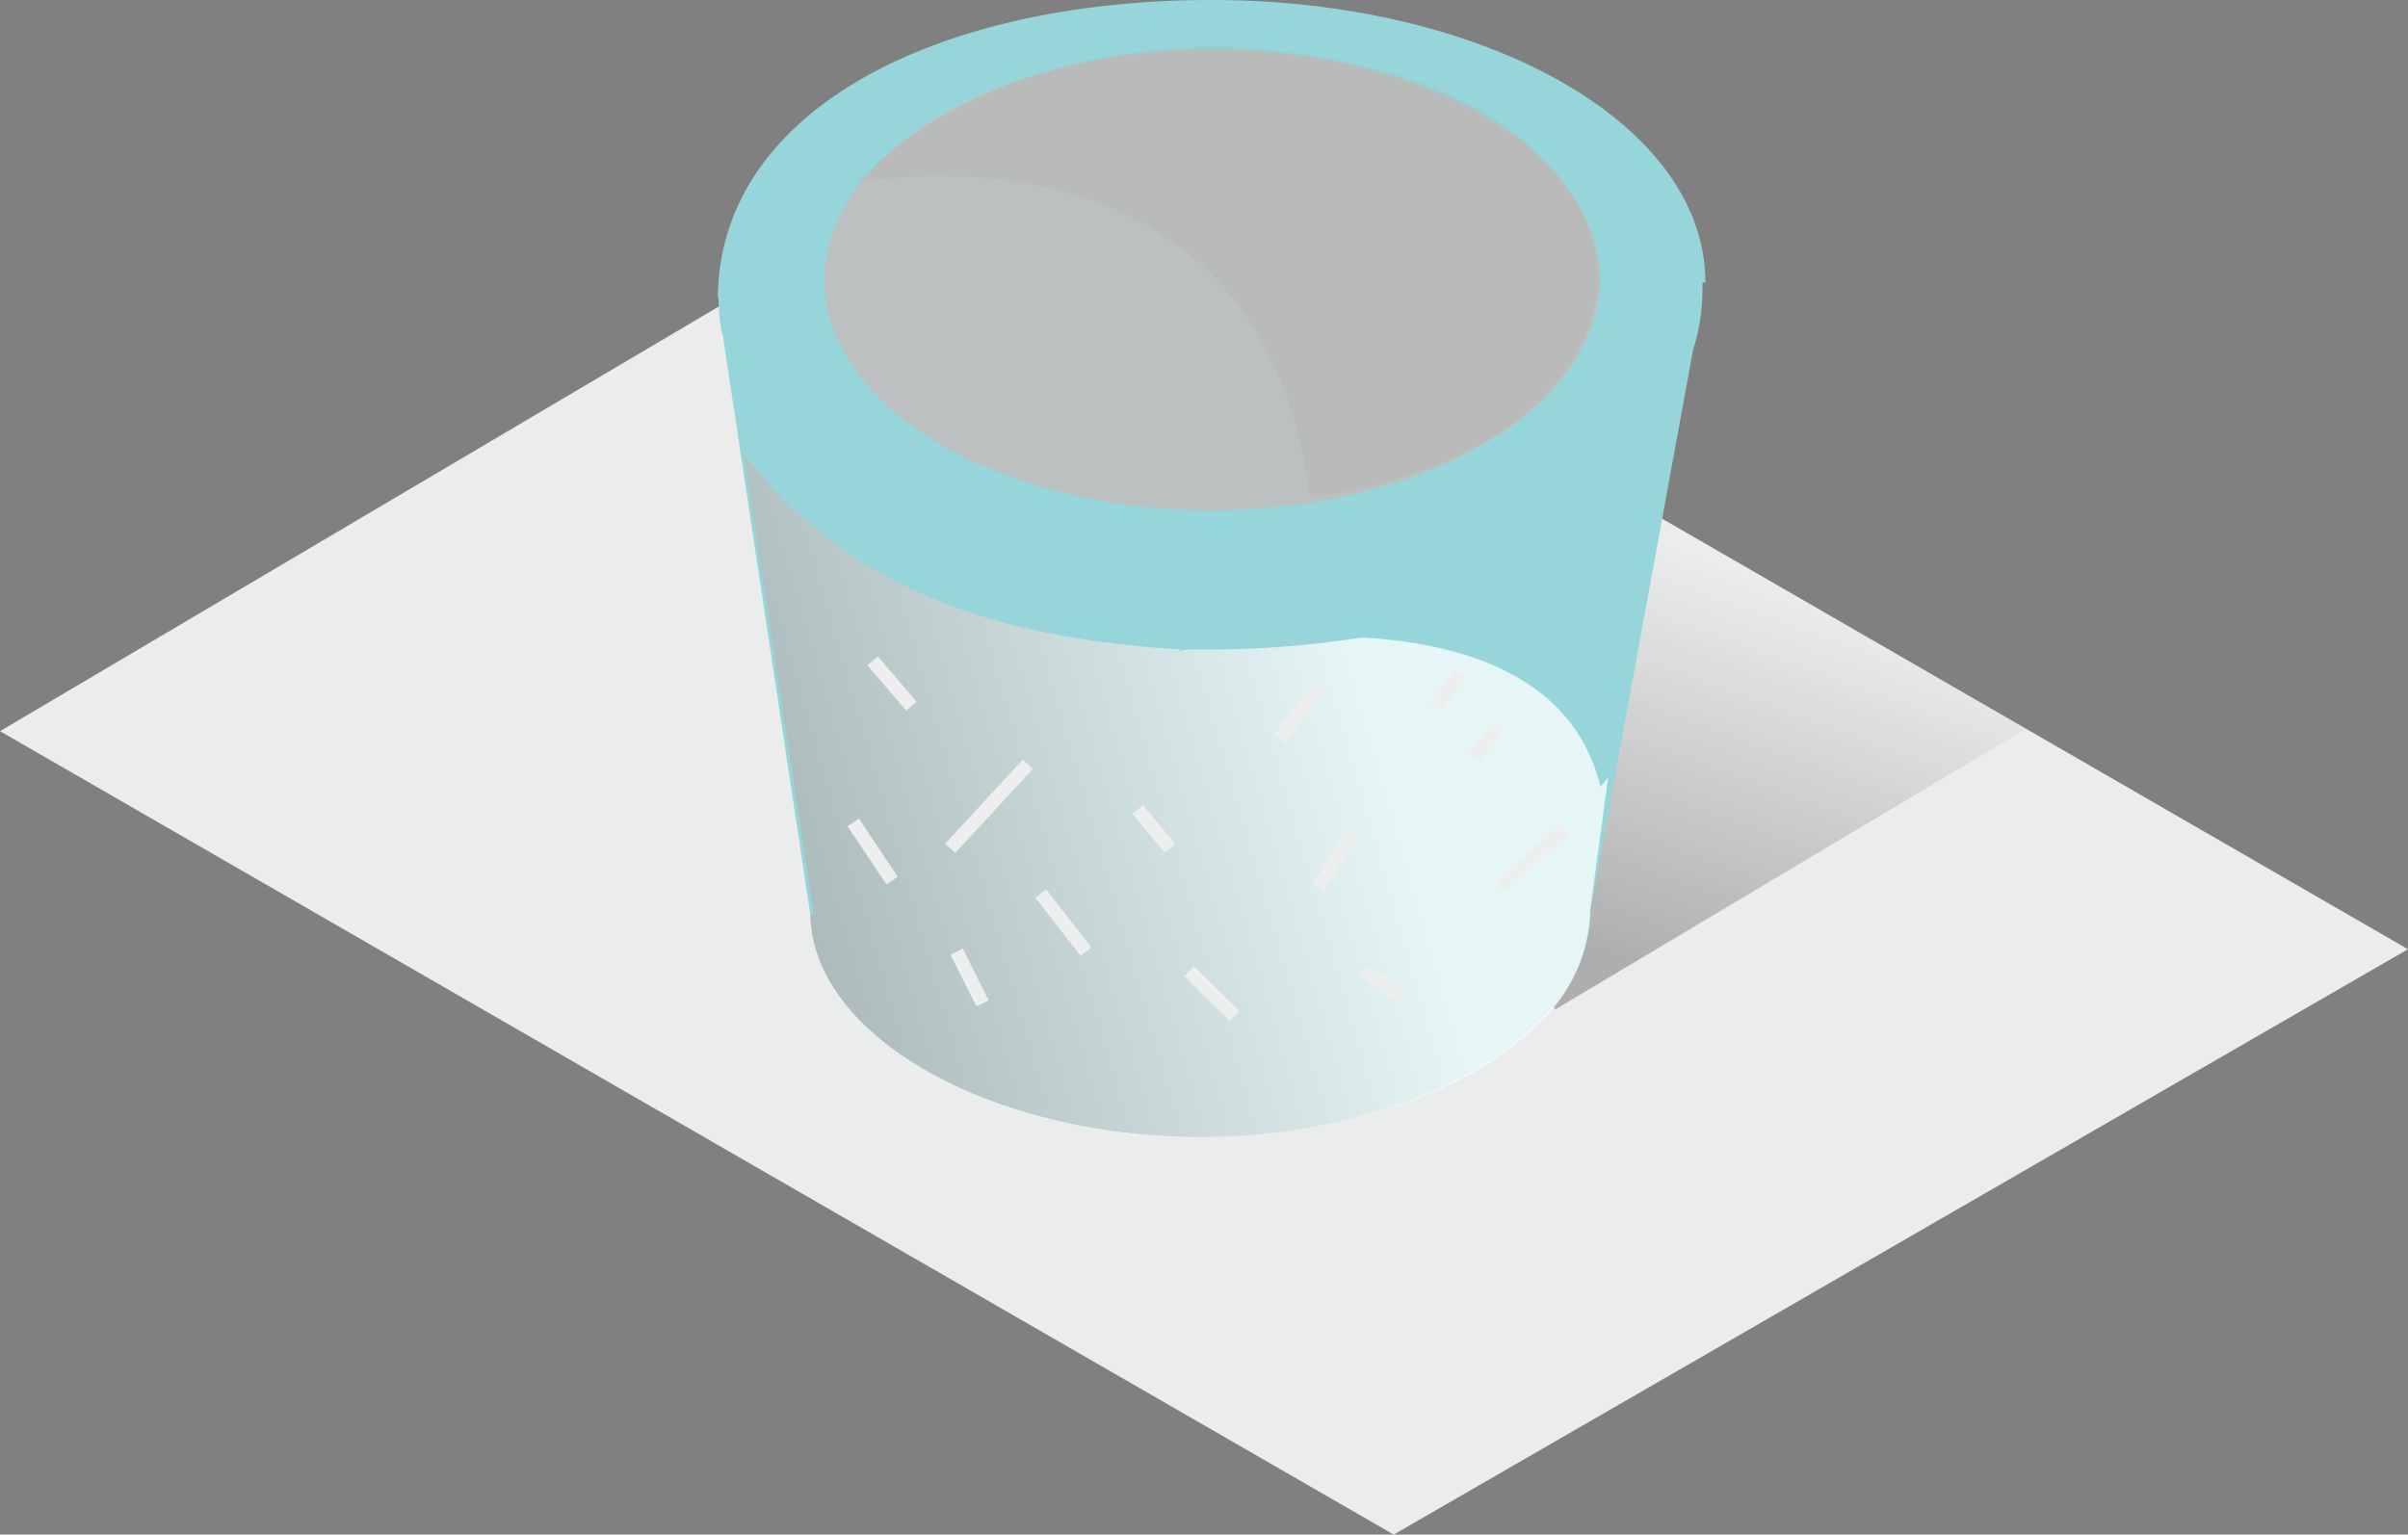 <svg xmlns="http://www.w3.org/2000/svg" xmlns:xlink="http://www.w3.org/1999/xlink" viewBox="0 0 175.99 112.18"><rect x="0" y="0" width="175.99" height="112.18" fill="#808080" stroke="none"/><defs><style>.cls-1{isolation:isolate;}.cls-2{fill:#ebeded;}.cls-3{opacity:0.3;fill:url(#linear-gradient);}.cls-4{fill:#96d6da;}.cls-5{fill:#bdc0c0;}.cls-5,.cls-6,.cls-7{mix-blend-mode:multiply;}.cls-6{fill:#a9a9a9;opacity:0.23;}.cls-7{opacity:0.76;fill:url(#linear-gradient-2);}.cls-8{fill:none;stroke:#edeeee;stroke-miterlimit:10;}</style><linearGradient id="linear-gradient" x1="130.67" y1="40.48" x2="119.83" y2="70.26" gradientUnits="userSpaceOnUse"><stop offset="0.08" stop-color="#231f20" stop-opacity="0"/><stop offset="1" stop-color="#231f20"/></linearGradient><linearGradient id="linear-gradient-2" x1="6484.44" y1="2079.79" x2="6533.35" y2="2065.65" gradientUnits="userSpaceOnUse"><stop offset="0" stop-color="#b3b2b3"/><stop offset="0.86" stop-color="#fff"/><stop offset="0.92" stop-color="#fff"/></linearGradient></defs><g class="cls-1"><g id="Layer_4" data-name="Layer 4"><polygon id="_Path_" data-name="&lt;Path&gt;" class="cls-2" points="0 53.45 73.33 10.12 175.99 69.39 101.86 112.18 0 53.45"/><polygon class="cls-3" points="148.07 53.27 113.69 73.78 101.09 61.15 119.32 36.67 148.07 53.27"/><g id="_Group_" data-name="&lt;Group&gt;"><path id="_Path_2" data-name="&lt;Path&gt;" class="cls-4" d="M6550.9,2042.3a14.61,14.61,0,0,0,.67-5.14l-.14-.35-1.54.39,1.91.2c0-11.76-16.31-20.67-36.09-20.67s-36.05,7.88-36.09,21.88h0l.06-.25a11.54,11.54,0,0,0,.34,3.1l6.39,42.31v-.38c0,9.11,13.18,16.43,28.5,16.43s28.5-7.42,28.5-16.53v-.07Z" transform="translate(-6427.16 -2016.73)"/><ellipse id="_Path_3" data-name="&lt;Path&gt;" class="cls-5" cx="88.58" cy="20.46" rx="28.33" ry="16.84"/><path id="_Path_4" data-name="&lt;Path&gt;" class="cls-6" d="M6489.76,2030.09s29.58-5.85,33.12,23c0,0,19.66-1.77,21.19-15.92,0,0,.41-15.25-27-17C6517,2020.17,6500.56,2019.11,6489.76,2030.09Z" transform="translate(-6427.16 -2016.73)"/><path id="_Path_5" data-name="&lt;Path&gt;" class="cls-7" d="M6544.69,2073.57l-.56.68c-1.94-8.11-10.09-10.5-17.44-10.92a71.57,71.57,0,0,1-11.23.88l-1.53,0-.77.15.35-.15c-16.89-1-25.63-6.27-32-14.3l5.13,33.73h-.26v-.22c0,9.11,13.39,16.43,28.71,16.43,10.27,0,19.47-3.33,24.47-8.26a11.59,11.59,0,0,0,3.82-8.26v-.07Z" transform="translate(-6427.16 -2016.73)"/><line id="_Path_6" data-name="&lt;Path&gt;" class="cls-8" x1="63.78" y1="48.31" x2="66.61" y2="51.62"/><line id="_Path_7" data-name="&lt;Path&gt;" class="cls-8" x1="69.45" y1="62.01" x2="75.12" y2="55.87"/><line id="_Path_8" data-name="&lt;Path&gt;" class="cls-8" x1="76.06" y1="65.32" x2="79.37" y2="69.57"/><line id="_Path_9" data-name="&lt;Path&gt;" class="cls-8" x1="83.15" y1="59.18" x2="85.51" y2="62.01"/><line id="_Path_10" data-name="&lt;Path&gt;" class="cls-8" x1="93.54" y1="53.98" x2="96.37" y2="50.2"/><line id="_Path_11" data-name="&lt;Path&gt;" class="cls-8" x1="96.37" y1="64.85" x2="98.73" y2="61.07"/><line id="_Path_12" data-name="&lt;Path&gt;" class="cls-8" x1="86.92" y1="70.99" x2="90.23" y2="74.29"/><line id="_Path_13" data-name="&lt;Path&gt;" class="cls-8" x1="99.68" y1="70.99" x2="102.51" y2="72.88"/><line id="_Path_14" data-name="&lt;Path&gt;" class="cls-8" x1="107.71" y1="55.4" x2="109.6" y2="53.04"/><line id="_Path_15" data-name="&lt;Path&gt;" class="cls-8" x1="104.87" y1="51.62" x2="106.76" y2="49.26"/><line id="_Path_16" data-name="&lt;Path&gt;" class="cls-8" x1="69.92" y1="69.57" x2="71.81" y2="73.35"/><line id="_Path_17" data-name="&lt;Path&gt;" class="cls-8" x1="62.36" y1="60.12" x2="65.2" y2="64.37"/><line id="_Path_18" data-name="&lt;Path&gt;" class="cls-8" x1="109.6" y1="64.85" x2="114.32" y2="60.6"/></g></g></g></svg>